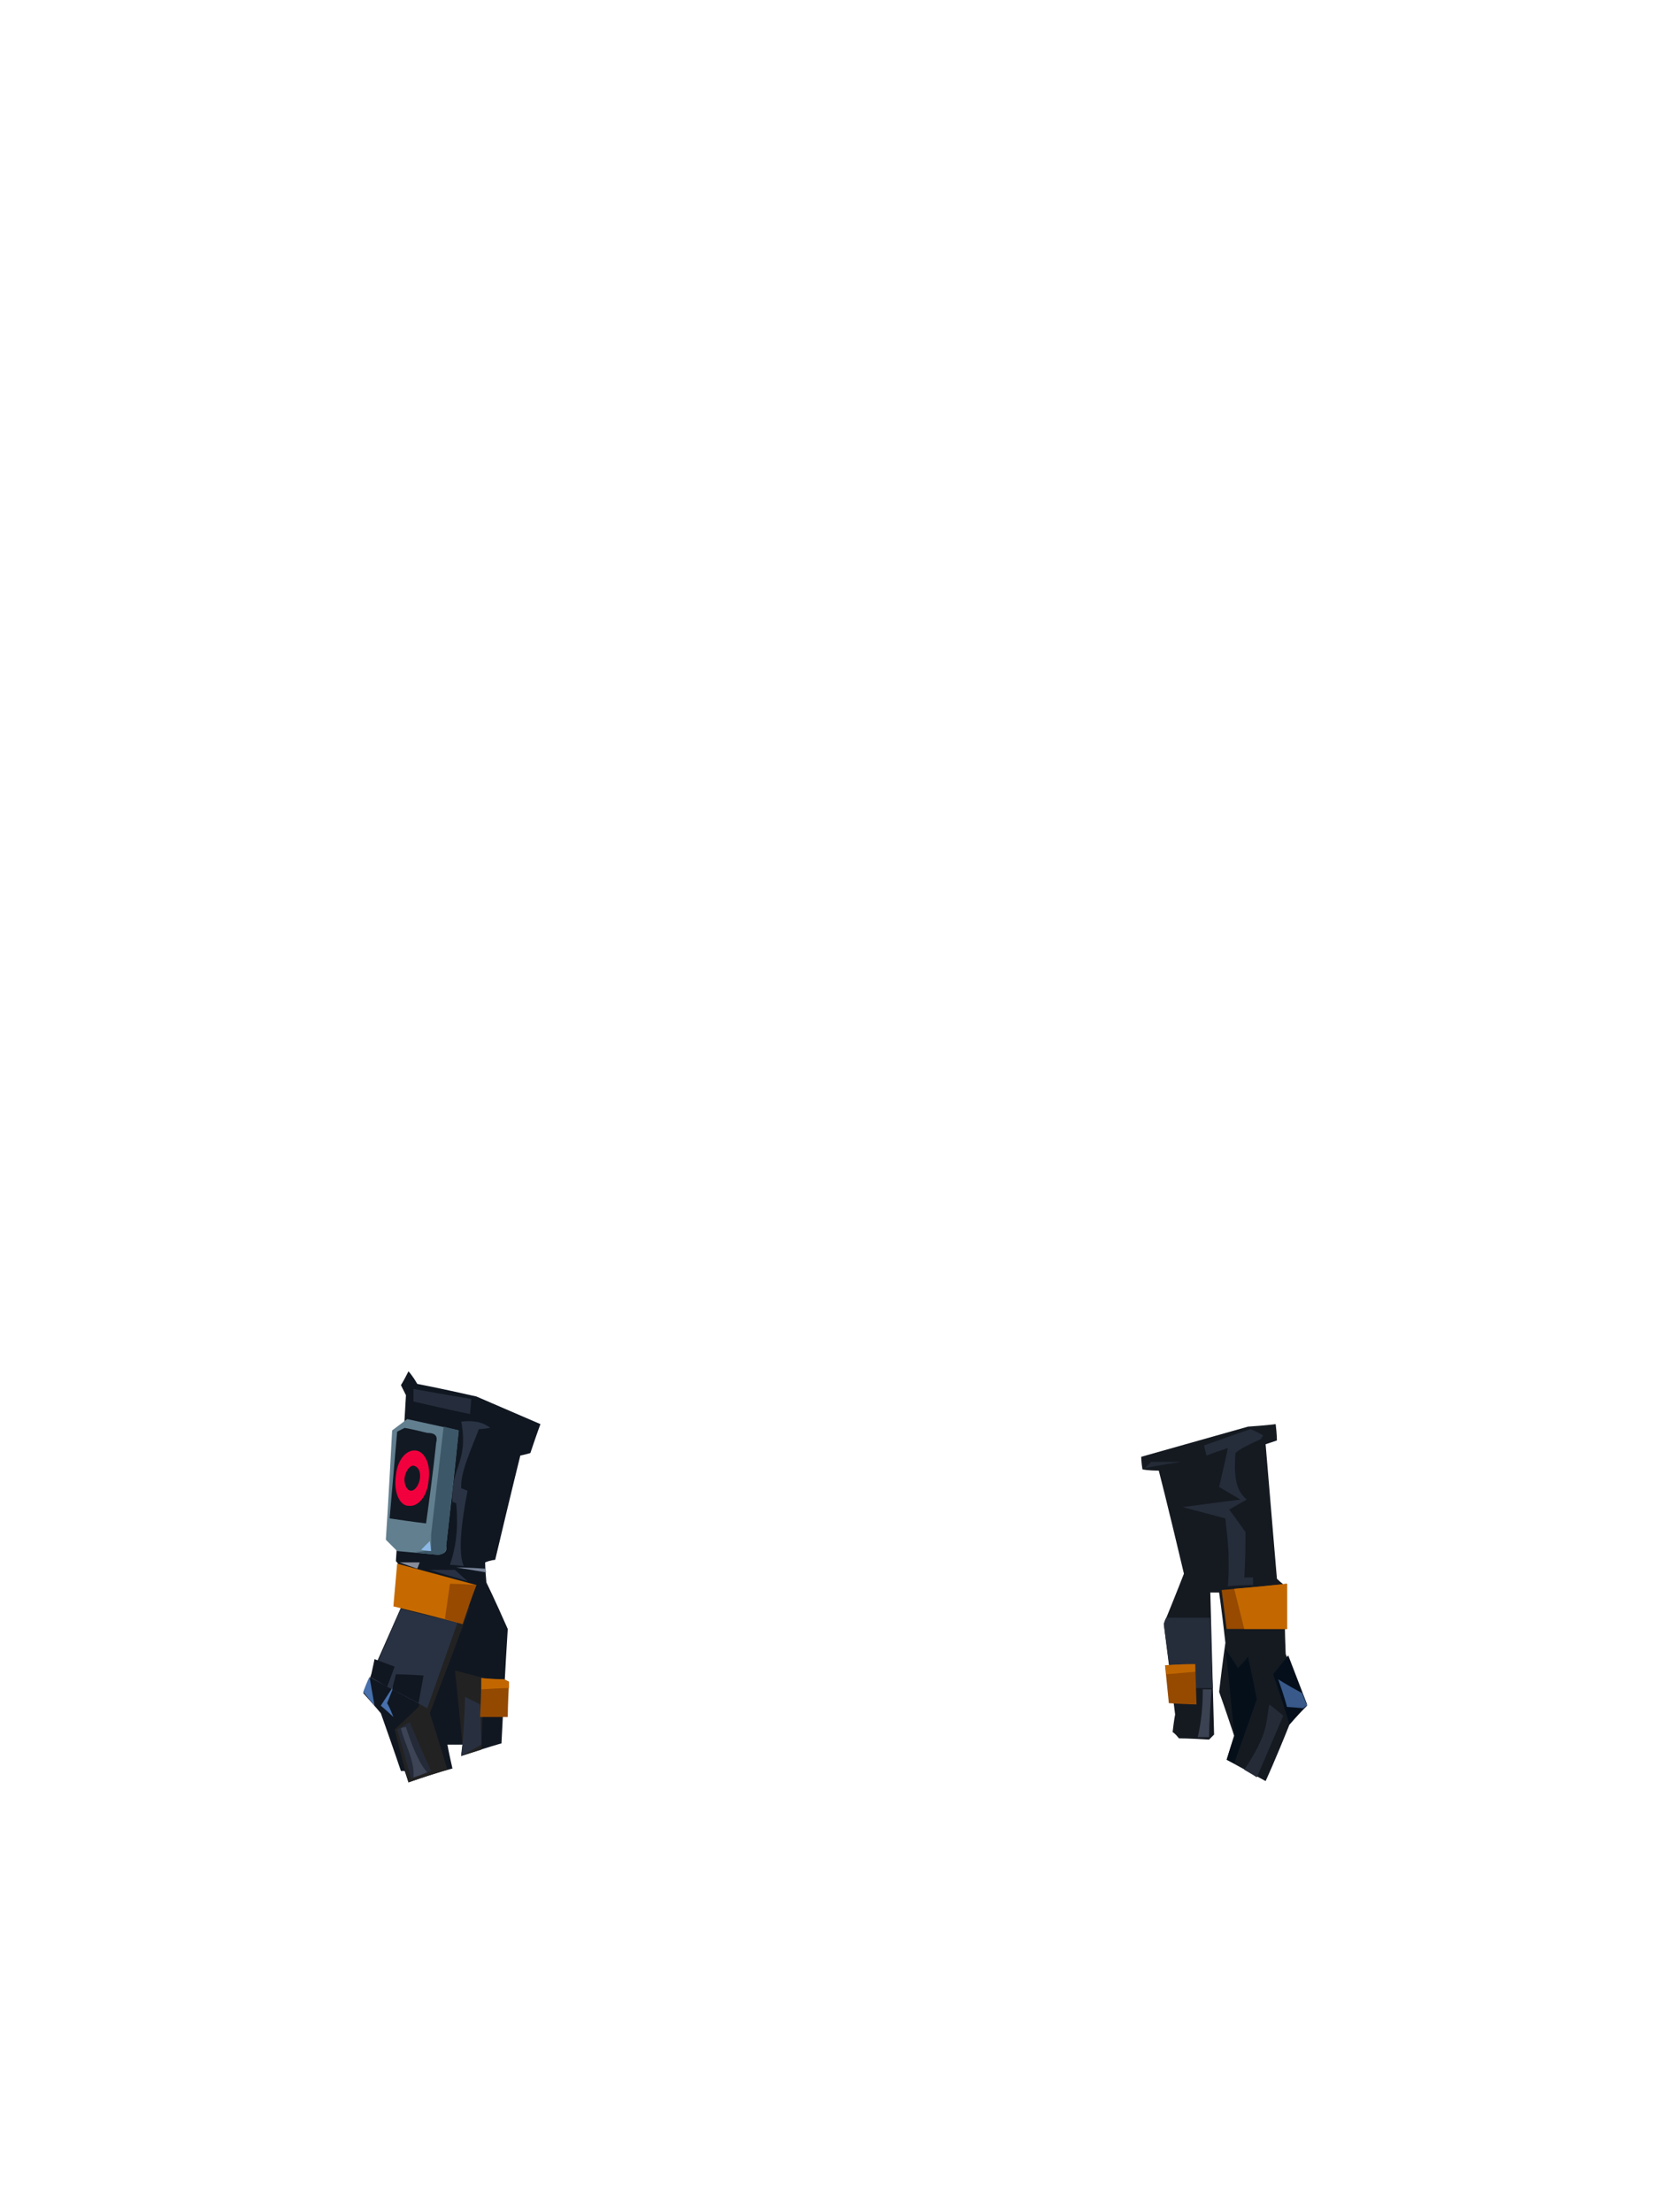<?xml version="1.0" encoding="UTF-8"?><svg width="1320px" height="1760px" viewBox="0 0 1320 1760" version="1.1" xmlns="http://www.w3.org/2000/svg" xmlns:xlink="http://www.w3.org/1999/xlink"><defs></defs><g transform=" translate(289,1091)" id="id-90168"><g transform=" translate(0,0)" id="id-90169"><path d=" M 33,318 L 30,318 C 30,318 25,303 14,272 C 14,272 9,266 0,256 C 0,256 10,233 30,188 C 30,188 29,177 28,154 C 28,154 28,153 26,151 C 26,151 29,107 34,19 C 34,19 33,17 30,11 C 30,11 32,8 36,0 C 36,0 39,3 43,10 C 43,10 59,13 90,20 L 141,42 C 141,42 138,50 133,65 C 133,65 130,66 125,67 C 125,67 118,95 105,150 C 105,150 102,150 97,152 C 97,152 97,157 98,168 C 98,168 104,180 115,205 C 115,205 113,235 110,296 C 110,296 99,299 78,306 C 78,306 78,303 79,297 C 79,297 75,297 67,297 C 67,297 68,303 71,316 C 71,316 59,319 36,327 L 33,318 Z" fill="#101721" id="id-90170"></path><path d=" M 25,285 C 32,313 36,327 36,327 C 56,320 67,317 67,317 C 58,287 53,272 53,272 C 75,215 85,187 85,187 C 68,190 60,191 60,191 L 44,267 L 25,285 Z" fill="#222222" id="id-90171"></path><path d=" M 78,306 C 79,300 79,297 79,297 C 75,257 73,238 73,238 C 88,242 96,244 96,244 L 94,301 L 78,306 Z" fill="#222222" id="id-90172"></path><path d=" M 78,306 C 79,300 79,297 79,297 C 81,272 81,259 81,259 C 89,263 93,265 93,265 L 94,297 L 78,306 Z" fill="#283040" id="id-90173"></path><path d=" M 115,275 C 100,275 93,275 93,275 C 94,255 94,244 94,244 C 106,245 112,245 112,245 L 116,247 C 115,266 115,275 115,275 Z" fill="#944900" id="id-90174"></path><path d=" M 94,244 C 94,250 94,253 94,253 C 109,252 116,252 116,252 L 116,247 L 112,245 C 100,245 94,244 94,244 Z" fill="#C26700" id="id-90175"></path><path d=" M 51,268 C 21,252 6,244 6,244 C 22,207 30,189 30,189 L 75,200 C 59,245 51,268 51,268 Z" fill="#293243" id="id-90176"></path><path d=" M 24,275 C 21,267 19,264 19,264 C 23,254 25,249 25,249 L 14,266 C 21,272 24,275 24,275 Z" fill="#4770AC" id="id-90177"></path><path d=" M 5,243 L 9,266 L 0,255 C 3,247 5,243 5,243 Z" fill="#4770AC" id="id-90178"></path><path d=" M 9,229 C 20,233 25,235 25,235 C 21,246 19,251 19,251 L 6,243 C 8,234 9,229 9,229 Z" fill="#101721" id="id-90179"></path><path d=" M 26,241 C 24,249 23,253 23,253 C 37,260 44,264 44,264 L 48,242 C 33,241 26,241 26,241 Z" fill="#101721" id="id-90180"></path><path d=" M 24,187 C 61,196 79,201 79,201 C 86,180 90,170 90,170 L 27,153 C 25,175 24,187 24,187 Z" fill="#C66A00" id="id-90181"></path><path d=" M 90,170 C 76,169 69,169 69,169 L 65,197 L 79,201 C 86,180 90,170 90,170 Z" fill="#974A00" id="id-90182"></path><path d=" M 18,134 C 24,140 27,143 27,143 C 49,145 60,146 60,146 C 64,145 67,144 66,139 C 73,78 76,47 76,47 L 35,38 L 23,47 C 20,105 18,134 18,134 Z" fill="#627F8F" id="id-90183"></path><path d=" M 21,117 C 41,120 50,121 50,121 C 56,78 58,57 58,57 C 59,53 59,49 51,49 C 39,46 33,45 33,45 L 27,48 C 23,94 21,117 21,117 Z" fill="#121923" id="id-90184"></path><path d=" M 41,144 C 50,143 54,142 54,142 C 54,134 54,130 54,130 L 64,44 C 72,46 76,47 76,47 L 66,139 C 66,142 66,145 60,146 C 48,145 41,144 41,144 Z" fill="#3C5767" id="id-90185"></path><path d=" M 46,142 C 51,143 54,143 54,143 L 53,135 C 48,140 46,142 46,142 Z" fill="#8CB9E7" id="id-90186"></path><path d=" M 80,155 C 73,154 69,154 69,154 C 73,142 76,128 74,105 C 72,104 71,104 71,104 C 69,77 84,73 78,40 C 87,39 95,40 101,45 C 95,46 92,46 92,46 C 86,62 77,81 78,93 L 83,95 C 77,126 76,146 80,155 Z" fill="#293343" id="id-90187"></path><path d=" M 40,14 C 40,21 40,24 40,24 C 70,31 85,34 85,34 L 86,22 C 56,17 40,14 40,14 Z" fill="#252D3C" id="id-90188"></path><path d=" M 26,83 C 27,71 34,62 42,63 C 49,64 54,74 52,87 C 51,99 44,108 36,107 C 29,107 24,96 26,83 Z M 33,84 C 32,90 35,95 38,95 C 41,95 44,91 45,86 C 46,80 44,76 40,75 C 37,75 34,79 33,84 Z" fill="#F2003D" id="id-90189"></path><path d=" M 53,158 C 66,158 73,158 73,158 L 83,167 C 63,161 53,158 53,158 Z" fill="#283143" id="id-90190"></path><path d=" M 29,152 C 40,152 45,152 45,152 L 43,157 C 34,154 29,152 29,152 Z" fill="#898D9A" id="id-90191"></path><path d=" M 97,157 C 82,156 74,156 74,156 L 98,160 C 97,158 97,157 97,157 Z" fill="#768196" id="id-90192"></path><path d=" M 54,318 C 43,322 38,324 38,324 C 31,298 27,285 27,285 L 37,279 C 48,305 54,318 54,318 Z" fill="#242A37" id="id-90193"></path><path d=" M 34,283 C 40,302 46,314 51,319 C 44,322 40,323 40,323 C 41,309 33,297 30,284 C 32,283 34,283 34,283 Z" fill="#3D4455" id="id-90194"></path></g><g transform=" translate(619,42)" id="id-90195"><path d=" M 107,0 C 108,8 108,13 108,13 C 102,15 99,16 99,16 C 105,88 108,123 108,123 C 112,127 114,128 114,128 C 114,165 115,183 115,183 C 126,210 132,224 132,224 C 122,234 118,239 118,239 C 106,269 99,284 99,284 C 79,273 68,267 68,267 C 72,254 74,248 74,248 C 66,224 62,213 62,213 C 65,187 67,174 67,174 C 64,147 62,134 62,134 C 57,134 55,134 55,134 C 57,209 58,247 58,247 C 55,250 54,251 54,251 C 38,250 30,250 30,250 C 27,246 25,245 25,245 C 26,236 27,231 27,231 C 21,183 18,159 18,159 C 29,132 34,119 34,119 C 21,64 14,37 14,37 C 5,37 1,36 1,36 C 0,30 0,26 0,26 L 85,2 C 100,1 107,0 107,0 Z" fill="#151A21" id="id-90196"></path><path d=" M 87,4 C 94,7 97,9 97,9 C 96,11 95,12 95,12 C 86,16 78,20 75,23 C 74,38 74,52 84,60 C 75,65 70,68 70,68 C 79,80 83,86 83,86 C 83,110 82,122 82,122 C 87,122 89,122 89,122 C 89,126 89,128 89,128 C 76,128 69,129 69,129 C 71,102 68,87 67,75 C 44,69 33,66 33,66 C 63,62 79,60 79,60 C 67,53 62,50 62,50 C 67,29 69,19 69,19 C 57,23 52,25 52,25 L 50,17 C 75,8 87,4 87,4 Z" fill="#262D3A" id="id-90197"></path><path d=" M 3,35 C 6,32 8,30 8,30 L 32,30 C 12,33 3,35 3,35 Z" fill="#242B36" id="id-90198"></path><path d=" M 18,159 C 19,155 20,154 20,154 C 43,154 55,154 55,154 C 56,191 57,210 57,210 L 25,210 C 20,176 18,159 18,159 Z" fill="#262D3A" id="id-90199"></path><path d=" M 49,211 C 53,211 56,211 56,211 C 54,236 54,249 54,249 L 45,249 C 48,236 49,224 49,211 Z" fill="#3B4251" id="id-90200"></path><path d=" M 19,192 C 21,212 22,222 22,222 C 37,223 44,223 44,223 L 43,191 C 27,191 19,192 19,192 Z" fill="#964A00" id="id-90201"></path><path d=" M 19,192 C 20,196 20,199 20,199 L 43,197 L 43,191 C 27,191 19,192 19,192 Z" fill="#BF6500" id="id-90202"></path><path d=" M 68,267 C 72,254 74,248 74,248 C 70,202 67,179 67,179 C 74,189 77,194 77,194 C 83,188 85,185 85,185 C 90,208 92,219 92,219 L 74,270 L 68,267 Z" fill="#050F1A" id="id-90203"></path><path d=" M 102,223 C 99,237 102,245 82,275 C 89,279 92,281 92,281 L 113,232 C 106,226 102,223 102,223 Z" fill="#252C37" id="id-90204"></path><path d=" M 117,184 C 109,194 105,199 105,199 C 114,225 118,239 118,239 L 132,223 C 122,197 117,184 117,184 Z" fill="#050F1B" id="id-90205"></path><path d=" M 109,203 C 114,217 116,225 116,225 L 129,226 C 131,224 132,224 132,224 L 128,214 C 115,207 109,203 109,203 Z" fill="#385989" id="id-90206"></path><path d=" M 116,127 C 116,151 116,163 116,163 C 84,163 68,163 68,163 L 64,132 C 99,129 116,127 116,127 Z" fill="#974A00" id="id-90207"></path><path d=" M 74,131 L 82,163 L 116,163 L 116,127 C 88,130 74,131 74,131 Z" fill="#C36800" id="id-90208"></path></g></g></svg>